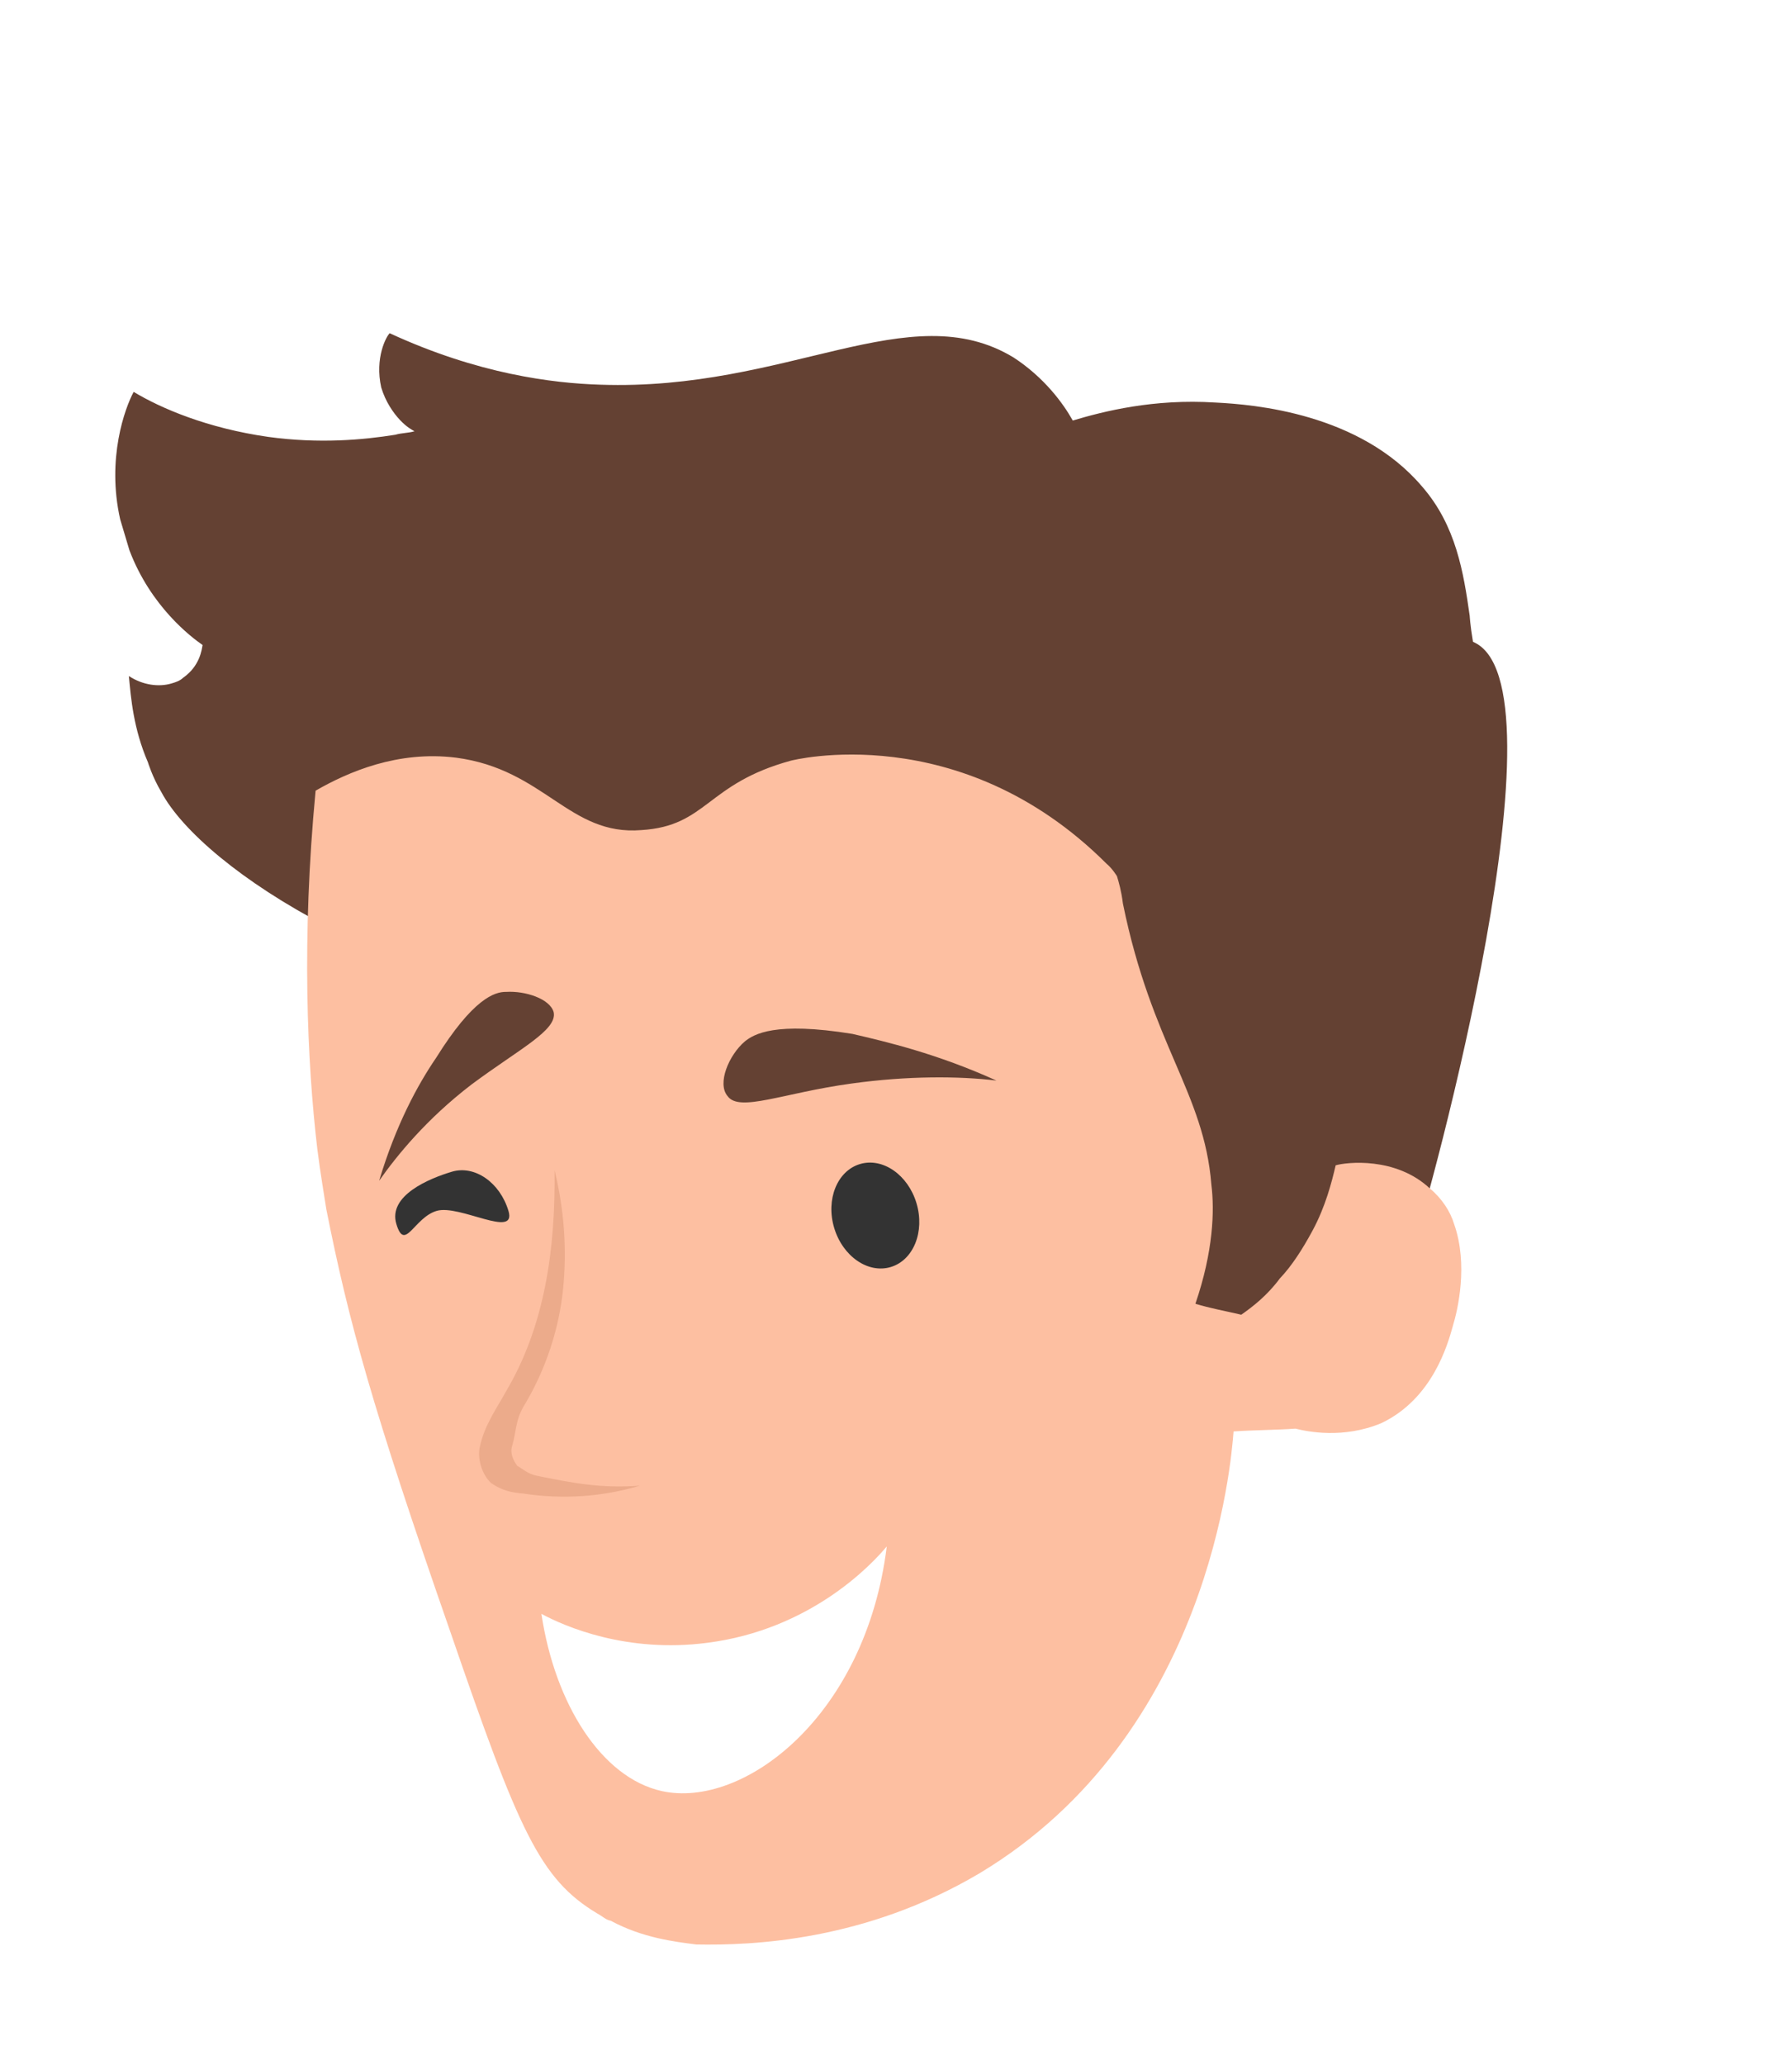 <svg width="178" height="205" viewBox="0 0 178 205" fill="none" xmlns="http://www.w3.org/2000/svg">
<g filter="url(#filter0_d)">
<path d="M140.165 120.349C140.083 120.819 139.714 121.821 139.202 123.087C137.891 126.152 135.967 129.4 132.776 132.136C132.224 132.524 131.876 132.85 131.672 132.912C118.979 132.92 106.552 133.072 93.859 133.081C73.332 118.06 53.009 102.978 32.482 87.957C24.044 83.575 18.061 78.46 16.02 74.616C15.122 73.102 14.694 71.671 14.694 71.671C13.246 68.318 13.004 65.272 12.801 63.106C14.19 64.027 15.805 64.212 17.032 63.845C17.44 63.723 17.849 63.601 18.197 63.274C19.854 62.111 20.039 60.496 20.121 60.026C18.998 59.248 14.974 56.22 12.854 50.617C12.548 49.595 12.242 48.573 11.937 47.551C10.573 41.5 12.417 36.494 13.277 34.9C15.994 36.538 20.591 38.504 26.64 39.368C31.749 40.068 36.082 39.663 39.271 39.155C39.885 38.972 40.559 38.993 41.172 38.809C40.907 38.666 40.376 38.379 39.722 37.684C39.069 36.988 38.293 35.884 37.865 34.453C37.214 31.529 38.361 29.405 38.708 29.078C47.493 33.133 54.891 34.039 59.613 34.187C78.293 34.837 90.341 25.222 100.677 31.485C103.721 33.471 105.599 36.027 106.558 37.745C109.624 36.828 114.592 35.566 120.724 35.959C124.566 36.147 135.071 37.015 141.257 44.297C144.646 48.184 145.378 52.865 145.987 57.137C145.987 57.137 146.027 58.016 146.312 59.713C155.976 63.727 142.174 114.403 140.165 120.349Z" fill="#644133"/>
<path d="M44.742 158.013C51.55 177.805 53.63 182.528 59.33 185.946C59.861 186.233 60.188 186.581 60.658 186.663C63.845 188.383 67.074 188.754 69.158 189.021C74.758 189.129 85.98 188.669 97.33 181.934C120.173 168.2 122.303 141.059 122.53 138.095C124.492 137.954 126.72 137.956 128.683 137.815C129.888 138.123 133.444 138.841 137.206 137.271C142.277 134.864 143.795 129.51 144.328 127.569C144.779 126.098 145.866 121.541 144.439 117.513C144.072 116.286 143.236 114.977 142.051 113.995C138.641 110.783 133.694 111.371 132.672 111.677C132.282 113.353 131.666 115.764 130.377 118.154C129.373 120.013 128.309 121.668 127.122 122.913C125.854 124.629 124.401 125.732 123.297 126.507C121.621 126.117 120.211 125.871 118.74 125.42C120.523 120.209 120.649 116.163 120.325 113.587C119.597 104.45 114.41 99.765 111.541 85.7C111.379 84.412 111.134 83.595 110.951 82.981C110.951 82.981 110.502 82.225 109.91 81.734C95.309 67.168 78.566 71.506 78.566 71.506C70.122 73.808 70.261 77.998 63.7 78.4C56.526 78.987 54.099 72.362 45.291 71.21C39.508 70.489 34.58 72.63 31.349 74.487C29.946 89.161 30.507 101.466 31.521 110.072C31.845 112.648 32.191 114.549 32.414 116.041C34.632 127.182 36.934 135.626 44.742 158.013Z" fill="#FDBFA1"/>
<path d="M88.475 121.774C86.217 122.449 83.702 120.708 82.858 117.885C82.014 115.063 83.161 112.227 85.419 111.552C87.677 110.876 90.192 112.617 91.036 115.44C91.88 118.263 90.734 121.099 88.475 121.774Z" fill="#333333"/>
<path d="M43.37 116.2C41.112 116.875 40.214 120.323 39.37 117.5C38.526 114.677 42.629 112.986 44.888 112.311C47.146 111.636 49.661 113.377 50.505 116.2C51.349 119.022 45.628 115.524 43.37 116.2Z" fill="#333333"/>
<path d="M98.976 103.265C93.051 100.582 88.025 99.412 84.673 98.632C76.948 97.379 74.883 98.664 73.983 99.379C72.387 100.747 71.22 103.546 72.261 104.794C73.425 106.45 77.739 104.492 84.587 103.558C90.147 102.787 95.277 102.812 98.976 103.265Z" fill="#644133"/>
<path d="M37.661 113.207C39.329 107.655 41.478 103.7 43.321 101.005C46.978 95.141 49.134 94.436 50.283 94.461C52.188 94.344 54.627 95.151 54.994 96.467C55.391 98.26 51.584 100.118 46.829 103.659C42.354 107.088 39.42 110.709 37.661 113.207Z" fill="#644133"/>
<path d="M63.56 143.476C59.635 143.759 56.926 143.219 53.37 142.5C52.43 142.336 51.901 141.787 51.37 141.5C50.982 140.948 50.645 140.273 50.87 139.537C51.321 138.066 51.139 136.945 52.203 135.29C54.271 131.776 55.542 127.833 55.934 123.929C56.325 120.026 56.043 116.101 55.086 112.156C55.181 119.923 54.132 127.586 50.283 134.082C49.423 135.676 48.154 137.392 47.682 139.537C47.375 140.743 47.864 142.378 48.783 143.217C49.906 143.995 50.846 144.159 51.991 144.263C55.955 144.859 59.88 144.576 63.56 143.476Z" fill="#ECAB8B"/>
<path d="M88.082 149.508C86.608 151.285 80.532 157.779 70.23 159.078C62.298 160.113 56.169 157.491 53.779 156.201C55.12 165.155 59.753 172.456 65.719 173.79C73.832 175.596 86.002 166.389 88.082 149.508Z" fill="white"/>
</g>
<defs>
<filter id="filter0_d" x="0.352" y="0" width="170.266" height="204.014" filterUnits="userSpaceOnUse" color-interpolation-filters="sRGB">
<feFlood flood-opacity="0" result="BackgroundImageFix"/>
<feColorMatrix in="SourceAlpha" type="matrix" values="0 0 0 0 0 0 0 0 0 0 0 0 0 0 0 0 0 0 127 0"/>
<feOffset dy="4"/>
<feGaussianBlur stdDeviation="2"/>
<feColorMatrix type="matrix" values="0 0 0 0 0 0 0 0 0 0 0 0 0 0 0 0 0 0 0.25 0"/>
<feBlend mode="normal" in2="BackgroundImageFix" result="effect1_dropShadow"/>
<feBlend mode="normal" in="SourceGraphic" in2="effect1_dropShadow" result="shape"/>
</filter>
</defs>
</svg>
